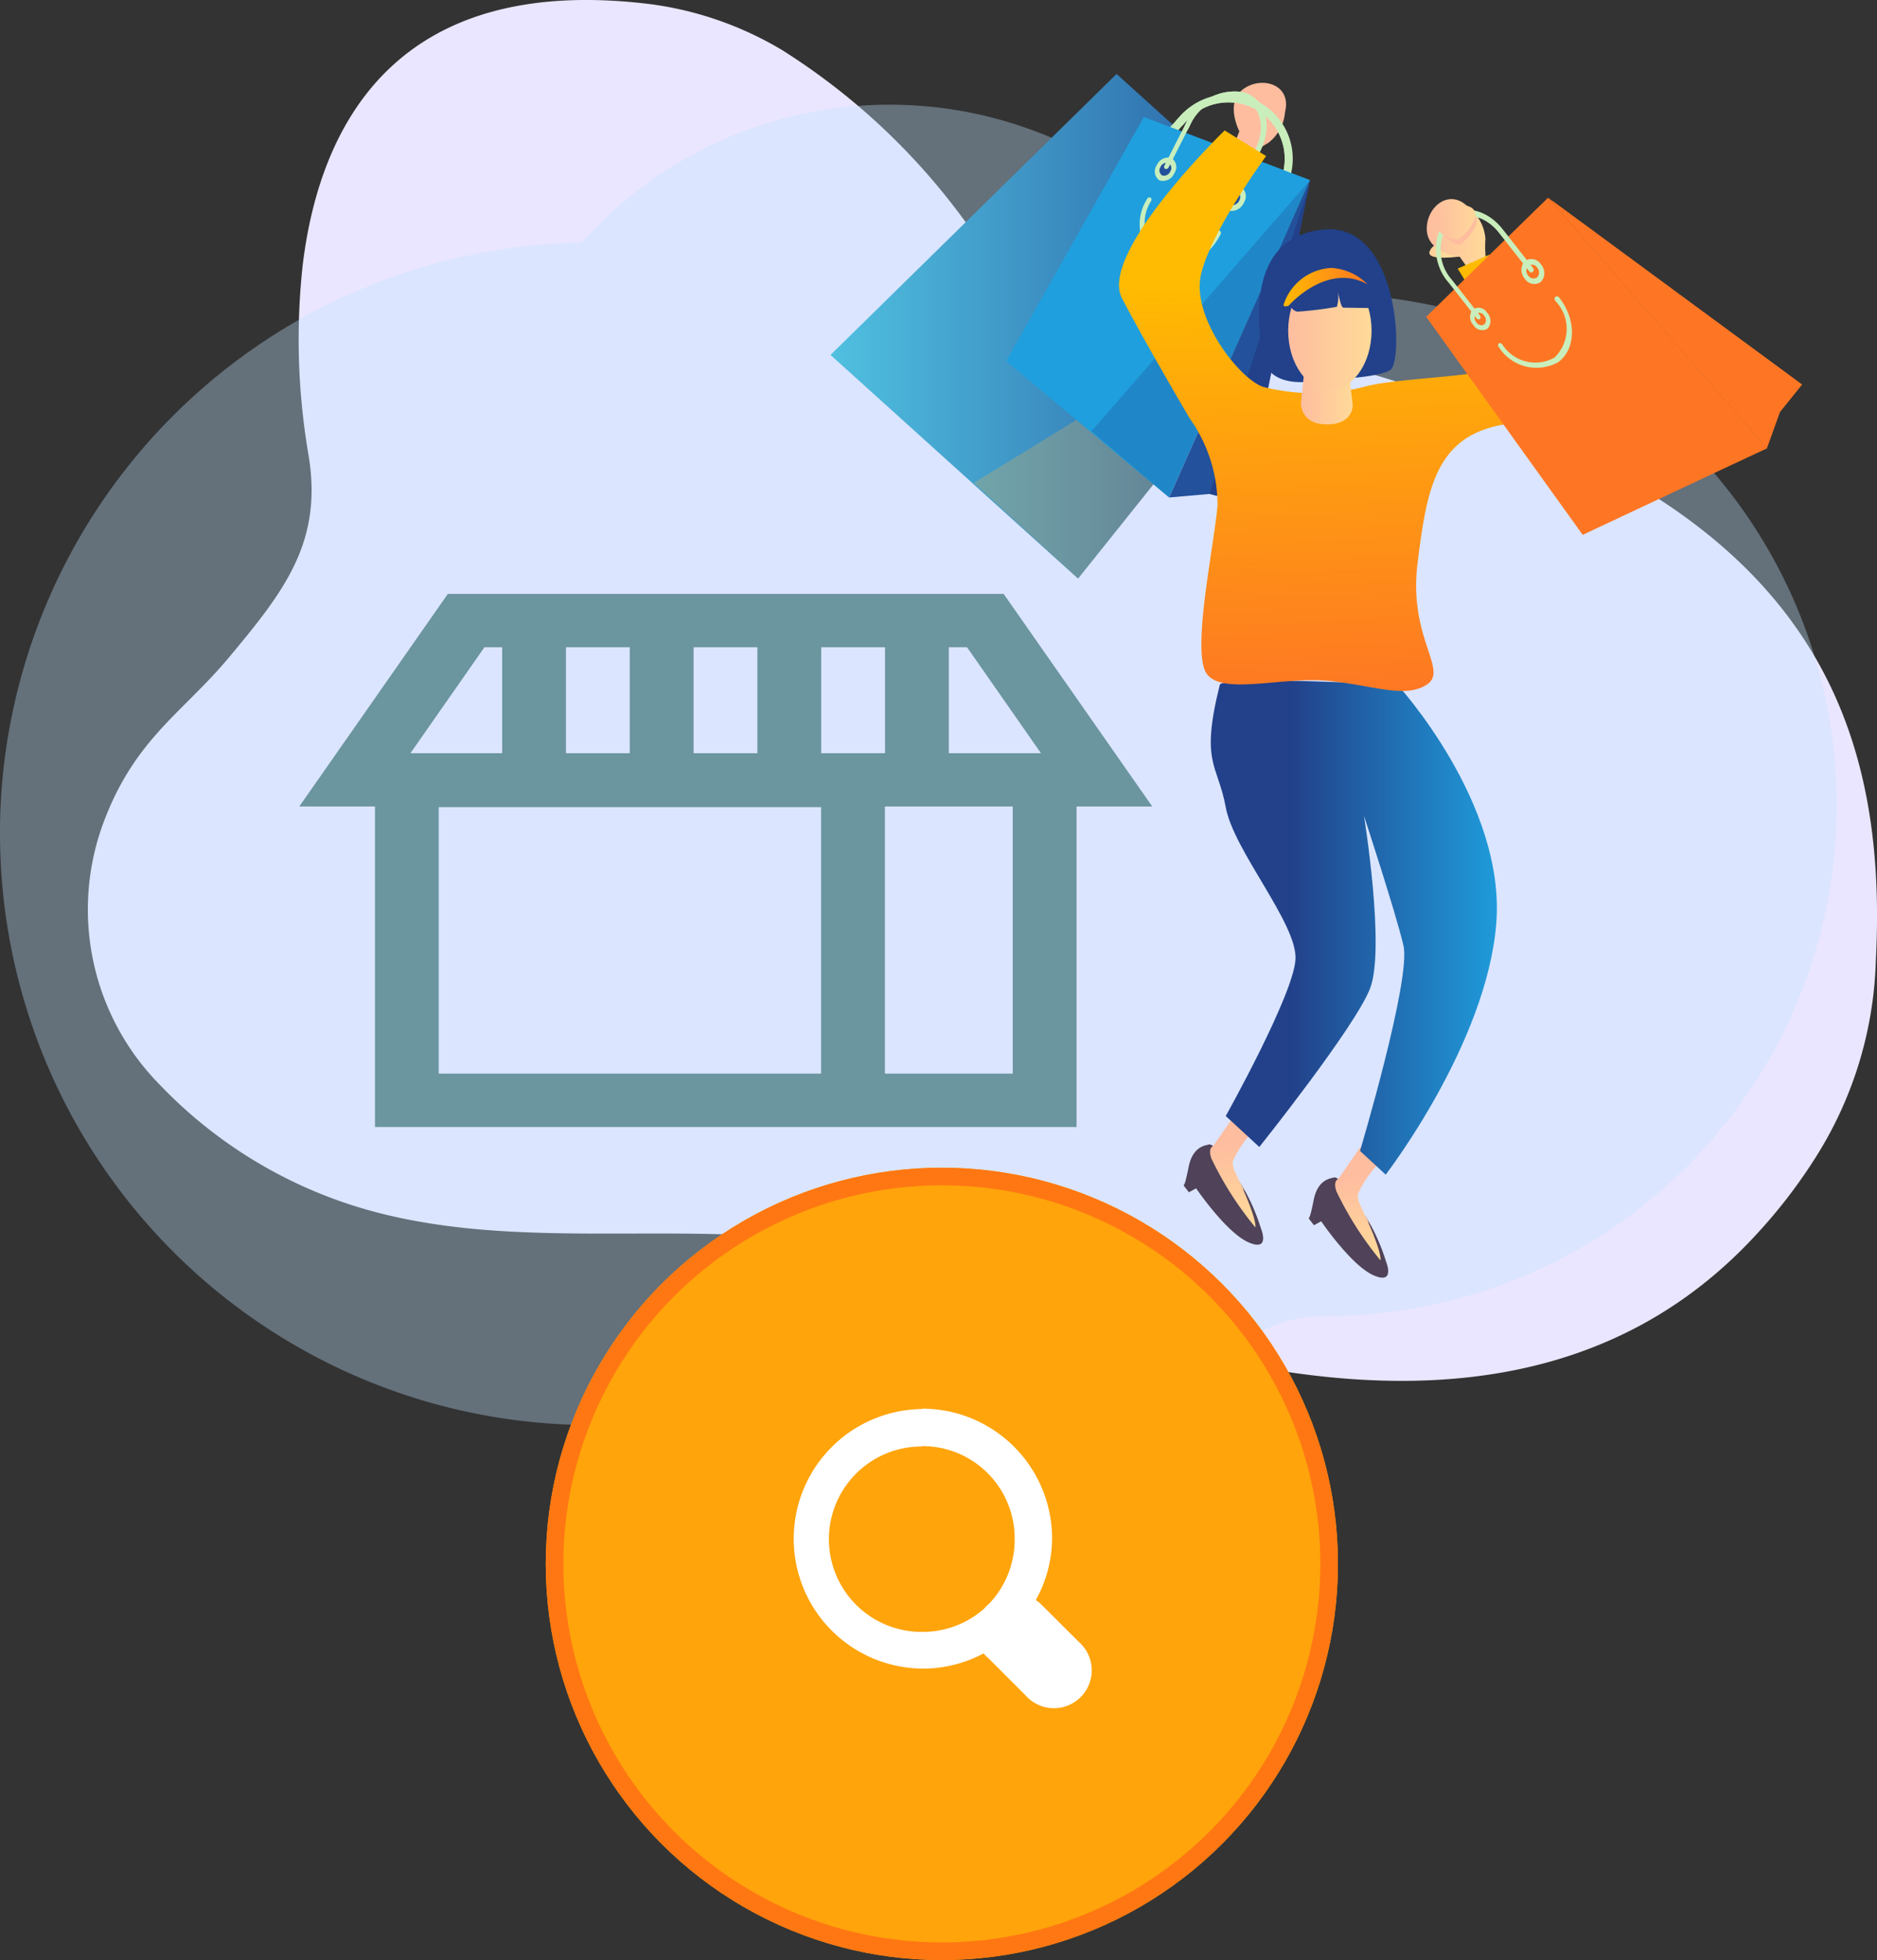 <svg xmlns="http://www.w3.org/2000/svg" xmlns:xlink="http://www.w3.org/1999/xlink" width="106.62" height="111.315" viewBox="0 0 106.62 111.315"><rect x="0" y="0" width="106.62" height="111.315" fill="#333333" stroke="none"/><defs><style>.a{fill:#eae6ff;}.b{fill:#bfe2ff;opacity:0.35;}.c{fill:url(#a);}.d{fill:#feb745;}.d,.h{opacity:0.25;}.e{fill:#c9eebc;}.f{fill:#1f9fde;}.g{fill:url(#b);}.h,.j{fill:#22418a;}.i{fill:#23519b;}.k{fill:url(#c);}.l{fill:#4f4259;}.m{fill:url(#d);}.n{fill:url(#e);}.o{fill:url(#f);}.p{fill:url(#g);}.q{fill:url(#h);}.r{fill:url(#i);}.s{fill:url(#k);}.t{fill:url(#m);}.u{fill:url(#n);}.v{fill:url(#o);}.w{fill:url(#p);}.x{fill:url(#q);}.y{fill:url(#r);}.z{fill:#fe7624;}.aa{fill:#febd9f;}.ab{fill:url(#s);}.ac{fill:#ffa40b;stroke:#ff7712;}.ad{fill:#fff;}.ae{fill:#6b959f;}.af{stroke:none;}.ag{fill:none;}</style><linearGradient id="a" y1="0.5" x2="1" y2="0.5" gradientUnits="objectBoundingBox"><stop offset="0" stop-color="#50c0e0"/><stop offset="1" stop-color="#23519b"/></linearGradient><linearGradient id="b" x1="-8.872" y1="4.626" x2="-8.019" y2="4.626" gradientUnits="objectBoundingBox"><stop offset="0" stop-color="#22418a"/><stop offset="1" stop-color="#1f9fde"/></linearGradient><linearGradient id="c" x1="-0.482" y1="104.433" x2="0.501" y2="104.433" gradientUnits="objectBoundingBox"><stop offset="0" stop-color="#febd9f"/><stop offset="1" stop-color="#ffda99"/></linearGradient><linearGradient id="d" x1="0.476" y1="0.262" x2="0.529" y2="1.012" xlink:href="#c"/><linearGradient id="e" x1="0.476" y1="0.262" x2="0.529" y2="1.012" xlink:href="#c"/><linearGradient id="f" y1="0.5" x2="1" y2="0.5" gradientUnits="objectBoundingBox"><stop offset="0.298" stop-color="#22418a"/><stop offset="1" stop-color="#1f9fde"/></linearGradient><linearGradient id="g" x1="0" y1="0.5" x2="1" y2="0.5" xlink:href="#c"/><linearGradient id="h" x1="31.873" y1="58.906" x2="32.995" y2="58.906" xlink:href="#c"/><linearGradient id="i" x1="0.497" y1="0.255" x2="0.522" y2="1.009" gradientUnits="objectBoundingBox"><stop offset="0" stop-color="#ffbb01"/><stop offset="1" stop-color="#fe7624"/></linearGradient><linearGradient id="k" x1="0" y1="0.5" x2="1" y2="0.5" xlink:href="#c"/><linearGradient id="m" x1="0" y1="0.5" x2="1" y2="0.5" xlink:href="#i"/><linearGradient id="n" x1="3.265" y1="-11.461" x2="3.993" y2="-11.461" gradientUnits="objectBoundingBox"><stop offset="0" stop-color="#fe7624"/><stop offset="1" stop-color="#feb745"/></linearGradient><linearGradient id="o" x1="5.115" y1="-13.262" x2="5.659" y2="-13.262" xlink:href="#n"/><linearGradient id="p" x1="272.388" y1="-191.123" x2="273.33" y2="-191.123" xlink:href="#n"/><linearGradient id="q" x1="305.141" y1="-215.877" x2="306.048" y2="-215.877" xlink:href="#n"/><linearGradient id="r" x1="14.253" y1="-11.933" x2="14.526" y2="-11.932" xlink:href="#n"/><linearGradient id="s" x1="0" y1="0.5" x2="1" y2="0.5" xlink:href="#c"/></defs><g transform="translate(-247 -277)"><g transform="translate(247 277)"><g transform="translate(4.976)"><path class="a" d="M92.534,155.6a26.2,26.2,0,0,0,11.1,6.887c7.948,2.474,16.537,1.025,24.825,1.826a45.582,45.582,0,0,1,10.439,2.265c3.25,1.118,6.371,2.6,9.673,3.549.57.162,1.134.318,1.7.464,13.671,3.562,25.042,2.109,32.967-6.537a29.846,29.846,0,0,0,3.208-4.142,22.031,22.031,0,0,0,3.549-11.35c.008-.169.017-.333.023-.493.519-11.976-3.275-21.335-15.978-27.847a80.035,80.035,0,0,0-19.624-6.746c-5.426-1.162-12.166-1.6-15.913-6.588a37.655,37.655,0,0,0-10.649-10.074,19.56,19.56,0,0,0-7.469-2.6c-14.266-1.757-18.749,6.63-19.747,14.8a38.862,38.862,0,0,0,.323,10.772c.835,4.941-1.335,7.733-4.551,11.573-2.634,3.146-5.4,4.637-7.164,9.54A14.169,14.169,0,0,0,92.534,155.6Z" transform="translate(-88.418 -93.979)"/></g><path class="b" d="M66.637,161.411a33.6,33.6,0,0,0,45.811,31.282,7.631,7.631,0,0,1,6.075.231,17.117,17.117,0,0,0,18.42-2.367,7.666,7.666,0,0,1,4.977-1.759h.031a29.016,29.016,0,0,0,0-58.033,29.447,29.447,0,0,0-4.8.4,23.467,23.467,0,0,0-37.485-3.323,33.575,33.575,0,0,0-33.033,33.573Z" transform="translate(-66.637 -114.06)"/><g transform="translate(14.102 4.2)"><g transform="translate(33.074)"><path class="c" d="M287.212,141.022l-14.061-12.7L289.4,112.364,301.44,123.24Z" transform="translate(-273.151 -112.364)"/><path class="d" d="M314.715,177.755l-5.919-5.437,20.146-12.345Z" transform="translate(-300.653 -149.097)"/><g transform="translate(21.631 8.977)"><path class="e" d="M369.526,153.276a.968.968,0,1,1-.069-1.367A.968.968,0,0,1,369.526,153.276Z" transform="translate(-367.84 -151.66)"/><g transform="translate(0.432 0.433)"><path class="f" d="M370.665,154.447a.535.535,0,1,1-.038-.756A.535.535,0,0,1,370.665,154.447Z" transform="translate(-369.733 -153.553)"/></g></g><g transform="translate(16.528 4.425)"><path class="e" d="M347.188,133.35a.968.968,0,1,1-.069-1.367A.967.967,0,0,1,347.188,133.35Z" transform="translate(-345.503 -131.734)"/><g transform="translate(0.433 0.433)"><path class="f" d="M348.328,134.521a.535.535,0,1,1-.038-.756A.535.535,0,0,1,348.328,134.521Z" transform="translate(-347.396 -133.627)"/></g></g><path class="e" d="M337.918,148.916a3.78,3.78,0,0,1-.271-5.333.228.228,0,1,1,.339.306,3.32,3.32,0,0,0,4.927,4.45.228.228,0,0,1,.339.306A3.78,3.78,0,0,1,337.918,148.916Z" transform="translate(-322.163 -136.393)"/><path class="e" d="M354.54,126.247a.228.228,0,0,1-.016-.322l2.412-2.671a3.2,3.2,0,1,0-4.753-4.293l-2.412,2.671a.228.228,0,1,1-.339-.306l2.412-2.671a3.658,3.658,0,0,1,5.43,4.9l-2.412,2.671A.228.228,0,0,1,354.54,126.247Z" transform="translate(-331.961 -116.289)"/><g transform="translate(9.979 0.953)"><path class="g" d="M326.093,144.679l-9.257-7.748,7.819-13.863,9.442,3.582Z" transform="translate(-316.836 -121.576)"/><path class="h" d="M342.442,156.777l-4.416-3.764,12.421-14.265Z" transform="translate(-333.185 -133.674)"/><g transform="translate(12.226 5.358)"><path class="e" d="M371.634,140.989a.774.774,0,0,1-.95.436.672.672,0,0,1-.23-.947.779.779,0,0,1,.936-.442A.667.667,0,0,1,371.634,140.989Z" transform="translate(-370.357 -139.993)"/><g transform="translate(0.303 0.329)"><path class="i" d="M372.388,141.982a.428.428,0,0,1-.524.242.371.371,0,0,1-.129-.525.43.43,0,0,1,.519-.244A.37.37,0,0,1,372.388,141.982Z" transform="translate(-371.682 -141.431)"/></g></g><g transform="translate(8.453 3.783)"><path class="e" d="M354.941,133.99a.7.7,0,0,1-.833.42.608.608,0,0,1-.171-.856.7.7,0,0,1,.822-.425A.6.6,0,0,1,354.941,133.99Z" transform="translate(-353.841 -133.096)"/><g transform="translate(0.264 0.301)"><path class="i" d="M355.6,134.908a.386.386,0,0,1-.459.233.336.336,0,0,1-.1-.474.388.388,0,0,1,.456-.235A.334.334,0,0,1,355.6,134.908Z" transform="translate(-354.996 -134.413)"/></g></g><path class="e" d="M351.22,146.722a2.65,2.65,0,0,1-.669-3.563.157.157,0,0,1,.192-.1.149.149,0,0,1,.039.207,2.325,2.325,0,0,0,.6,3.137,2.379,2.379,0,0,0,3.068-1.37.175.175,0,0,1,.22-.1.166.166,0,0,1,.054.23C353.958,146.672,352.363,147.355,351.22,146.722Z" transform="translate(-342.554 -136.996)"/><path class="e" d="M360.042,122.647a.157.157,0,0,1-.056-.223l1.31-2.575c.643-1.264.266-2.576-.8-2.912a2.651,2.651,0,0,0-2.9,1.55l-1.215,2.388a.165.165,0,0,1-.2.1.142.142,0,0,1-.041-.2l1.208-2.376a3.036,3.036,0,0,1,3.305-1.775c1.224.377,1.663,1.879.925,3.331l-1.317,2.59A.184.184,0,0,1,360.042,122.647Z" transform="translate(-347.147 -116.536)"/><path class="i" d="M365.362,138.748l-3.7,18.324-2-.5-2.3.2Z" transform="translate(-348.101 -133.674)"/><path class="j" d="M367.425,157.436l5.661-17.571-3.659,18.069Z" transform="translate(-355.868 -134.536)"/></g><g transform="translate(16.395 0.506)"><path class="k" d="M423.911,154.647s-2.075.325-1.838-.283,1.327-.613,1.327-.613Z" transform="translate(-404.434 -144.803)"/><path class="l" d="M393.843,386.9s-.3-.281-.43-.224-.9.056-1.14,1.29-.3,1.009-.3,1.009l.318.411.411-.224s1.7,2.505,2.972,3.066.71-.785.71-.785a11.381,11.381,0,0,0-1.009-2.318C394.816,388.261,393.843,386.9,393.843,386.9Z" transform="translate(-381.225 -324.509)"/><path class="m" d="M400.446,383.286l.194.25s-.159-.239-.331-.551l-.3-.639a1.259,1.259,0,0,1-.111-.566,6.081,6.081,0,0,1,1.159-1.72l-1.009-.972-1.264,1.825c-.1.044-.271.192-.107.692a19.019,19.019,0,0,0,2.505,3.926S401.3,385.189,400.446,383.286Z" transform="translate(-386.339 -318.662)"/><path class="l" d="M362.746,378.713s-.3-.28-.43-.224-.9.056-1.14,1.29-.3,1.01-.3,1.01l.318.411.411-.224s1.7,2.505,2.973,3.066.71-.785.71-.785a11.383,11.383,0,0,0-1.009-2.318C363.719,380.078,362.746,378.713,362.746,378.713Z" transform="translate(-357.232 -318.195)"/><path class="n" d="M369.349,375.1l.194.25s-.159-.239-.331-.551l-.3-.639a1.261,1.261,0,0,1-.111-.567,6.081,6.081,0,0,1,1.159-1.72l-1.01-.972-1.264,1.826c-.1.044-.271.192-.107.692a19.016,19.016,0,0,0,2.505,3.926S370.2,377,369.349,375.1Z" transform="translate(-362.346 -312.347)"/><path class="o" d="M368.225,263.411c.136-.544,10.095,0,10.095,0s6.169,6.73,5.608,13.572-6.281,14.245-6.281,14.245l-1.458-1.346s2.916-9.758,2.468-11.665-2.243-7.366-2.243-7.366,1.234,7.59.336,9.833-6.281,8.973-6.281,8.973l-1.907-1.757s3.851-6.88,3.963-8.9-3.515-6.169-3.963-8.637S367.1,267.9,368.225,263.411Z" transform="translate(-362.507 -229.225)"/><path class="p" d="M423.892,147.633l-.6-.86s-1.795-.187-1.869-1.5,1.309-2.468,2.393-1.271a2.439,2.439,0,0,1,.935,1.757,6.378,6.378,0,0,0,.075,1.5Z" transform="translate(-403.945 -136.898)"/><path class="q" d="M373.134,118.3l.384-.974s-.838-1.6.21-2.385,2.779-.278,2.384,1.288a2.439,2.439,0,0,1-.945,1.752,6.381,6.381,0,0,0-1.2.891Z" transform="translate(-366.689 -114.577)"/><path class="r" d="M348.939,142.76a8.5,8.5,0,0,1,1.57,4.935c-.224,2.468-1.5,8.375-.6,9.571s4.262.15,6.8.374,4.412,1.047,5.683.224-1.047-2.617-.523-6.879,1.047-7.216,4.861-7.889,5.272-2.58,3.926-4.038-4.711-5.608-4.711-5.608l-1.795.785s3.028,4.823,2.355,5.5-5.833.673-7.739,1.234a11.76,11.76,0,0,1-5.608,0c-1.321-.36-4.15-3.926-3.589-6.393s3.7-6.73,3.7-6.73l-2.355-1.458s-7.179,6.954-5.833,9.534S348.939,142.76,348.939,142.76Z" transform="translate(-344.92 -123.687)"/><path class="j" d="M383.257,159.53s-3.041.8-3.39-1.4-.7-6.78,3.539-7.129,4.487,7.478,3.739,7.976S383.257,159.53,383.257,159.53Z" transform="translate(-371.735 -142.675)"/><ellipse class="p" cx="0.449" cy="0.71" rx="0.449" ry="0.71" transform="translate(9.173 12.661)"/><path class="s" d="M390.343,184.531l-.224,2.119s-.05,1.221,1.471,1.221,1.471-1.1,1.471-1.1l-.274-2.343Z" transform="translate(-379.793 -168.474)"/><ellipse class="p" cx="2.368" cy="3.352" rx="2.368" ry="3.352" transform="translate(9.602 10.723)"/><path class="j" d="M385.532,160.118s.424,1.122.872,1.122a20.645,20.645,0,0,0,2.218-.274,2.133,2.133,0,0,0,.05-.972s.15,1.022.324,1.022,1.819.025,1.819.025a1.412,1.412,0,0,0-.274-2.094C389.321,157.925,385.458,157.7,385.532,160.118Z" transform="translate(-376.254 -148.248)"/><path class="t" d="M386.091,162.73s2.175-2.505,4.493-1.215a3.124,3.124,0,0,0-2.056-.935,3,3,0,0,0-2.711,2.075S385.749,162.824,386.091,162.73Z" transform="translate(-376.47 -150.069)"/><g transform="translate(17.44 6.524)"><path class="u" d="M440.622,157.365l-10.466,4.918L421.265,149.9l6.92-6.759Z" transform="translate(-421.265 -143.138)"/><path class="v" d="M464,157.365l-5.052,2.319-7.385-16.546Z" transform="translate(-444.639 -143.138)"/><g transform="translate(5.406 3.474)"><path class="e" d="M446.04,158.653a.741.741,0,0,1,0,1,.643.643,0,0,1-.915-.182.746.746,0,0,1-.006-.992A.64.64,0,0,1,446.04,158.653Z" transform="translate(-444.929 -158.347)"/><g transform="translate(0.287 0.324)"><path class="w" d="M446.8,159.933a.411.411,0,0,1,0,.553.355.355,0,0,1-.508-.1.412.412,0,0,1,0-.55A.354.354,0,0,1,446.8,159.933Z" transform="translate(-446.187 -159.763)"/></g></g><g transform="translate(2.497 6.241)"><path class="e" d="M433.166,170.754a.668.668,0,0,1,.029.894.582.582,0,0,1-.813-.2.673.673,0,0,1-.038-.886A.577.577,0,0,1,433.166,170.754Z" transform="translate(-432.197 -170.458)"/><g transform="translate(0.256 0.29)"><path class="x" d="M433.851,171.893a.37.37,0,0,1,.017.493.321.321,0,0,1-.45-.108.372.372,0,0,1-.02-.491A.32.32,0,0,1,433.851,171.893Z" transform="translate(-433.315 -171.729)"/></g></g><path class="e" d="M442.563,171.4a2.539,2.539,0,0,1-3.366-.856.15.15,0,0,1-.005-.205.143.143,0,0,1,.2.049,2.227,2.227,0,0,0,2.967.747,2.278,2.278,0,0,0,.047-3.218.168.168,0,0,1,0-.231.159.159,0,0,1,.222.046C443.624,169,443.574,170.664,442.563,171.4Z" transform="translate(-435.068 -162.058)"/><path class="e" d="M429.176,149.679a.15.15,0,0,1-.216-.042l-1.709-2.177c-.839-1.068-2.131-1.27-2.852-.48a2.539,2.539,0,0,0,.176,3.147l1.585,2.019a.158.158,0,0,1,.008.21.136.136,0,0,1-.192-.045L424.4,150.3a2.908,2.908,0,0,1-.209-3.587c.821-.911,2.3-.687,3.267.54l1.719,2.189A.176.176,0,0,1,429.176,149.679Z" transform="translate(-423.115 -145.468)"/><path class="y" d="M451.559,143.138l14.427,10.608-1.24,1.539-.751,2.08Z" transform="translate(-444.639 -143.138)"/><path class="z" d="M465.436,155.76l-12.983-12.006,14.223,10.467Z" transform="translate(-445.328 -143.613)"/></g><path class="aa" d="M424.283,147.158s.935,1.084,1.333.76,1.171-1.246.673-1.67S424.109,145.737,424.283,147.158Z" transform="translate(-406.144 -138.802)"/><path class="ab" d="M423.358,146.25s1.072.848,1.471.523,1.171-1.246.673-1.67S423.184,144.829,423.358,146.25Z" transform="translate(-405.431 -137.97)"/></g><path class="e" d="M359.624,118.961a3.2,3.2,0,0,1,5.515,2.778,2.349,2.349,0,0,1,.427.183,3.657,3.657,0,0,0-6.28-3.267l-.268.3a2.725,2.725,0,0,1,.389.25Z" transform="translate(-339.402 -116.288)"/><path class="e" d="M361.32,118.754l.135-.265a2.651,2.651,0,0,1,2.9-1.55c1.064.336,1.441,1.648.8,2.912l.052.037a1.922,1.922,0,0,1,.224.137l.01-.069c.738-1.452.3-2.954-.925-3.331a3.035,3.035,0,0,0-3.305,1.775l-.088.173c.038.032.076.064.112.1S361.293,118.725,361.32,118.754Z" transform="translate(-341.027 -115.585)"/><path class="p" d="M374.817,121.325s1.452-1.848,1.751-1.53-.847,2.54-.847,2.54Z" transform="translate(-351.592 -118.069)"/></g></g></g><g class="ac" transform="translate(278 343.315)"><circle class="af" cx="22.5" cy="22.5" r="22.5"/><circle class="ag" cx="22.5" cy="22.5" r="22"/></g><path class="ad" d="M7.371-.024a7.371,7.371,0,0,0,0,14.741,7.285,7.285,0,0,0,3.5-.863,2.106,2.106,0,0,0,.274.274l2.106,2.106A2.148,2.148,0,1,0,16.279,13.2L14.173,11.1a2.106,2.106,0,0,0-.337-.274,7.272,7.272,0,0,0,.927-3.5A7.379,7.379,0,0,0,7.392-.045Zm0,2.106a5.24,5.24,0,0,1,5.265,5.265,5.281,5.281,0,0,1-1.39,3.622l-.063.063a2.106,2.106,0,0,0-.274.274A5.27,5.27,0,0,1,7.35,12.633a5.265,5.265,0,0,1,0-10.53Z" transform="translate(292 357.045)"/><g transform="translate(264 310.729)"><path class="ae" d="M9.266,3.008l-.524.751L.828,15.081h4.3v18.2H44.98v-18.2h4.3L40.839,3.008Zm2.081,3.027h1.005v6.019H7.143Zm4.63,0H19.6v6.019H15.977Zm7.249,0h3.624v6.019H23.226Zm7.249,0H34.1v6.019H30.475Zm7.249,0h1.034l4.2,6.019H37.724Zm-3.631,9.046h7.263V30.252H34.093ZM8.75,15.116H30.468V30.252H8.75Z" transform="translate(-0.828 -3.008)"/></g></g></svg>
